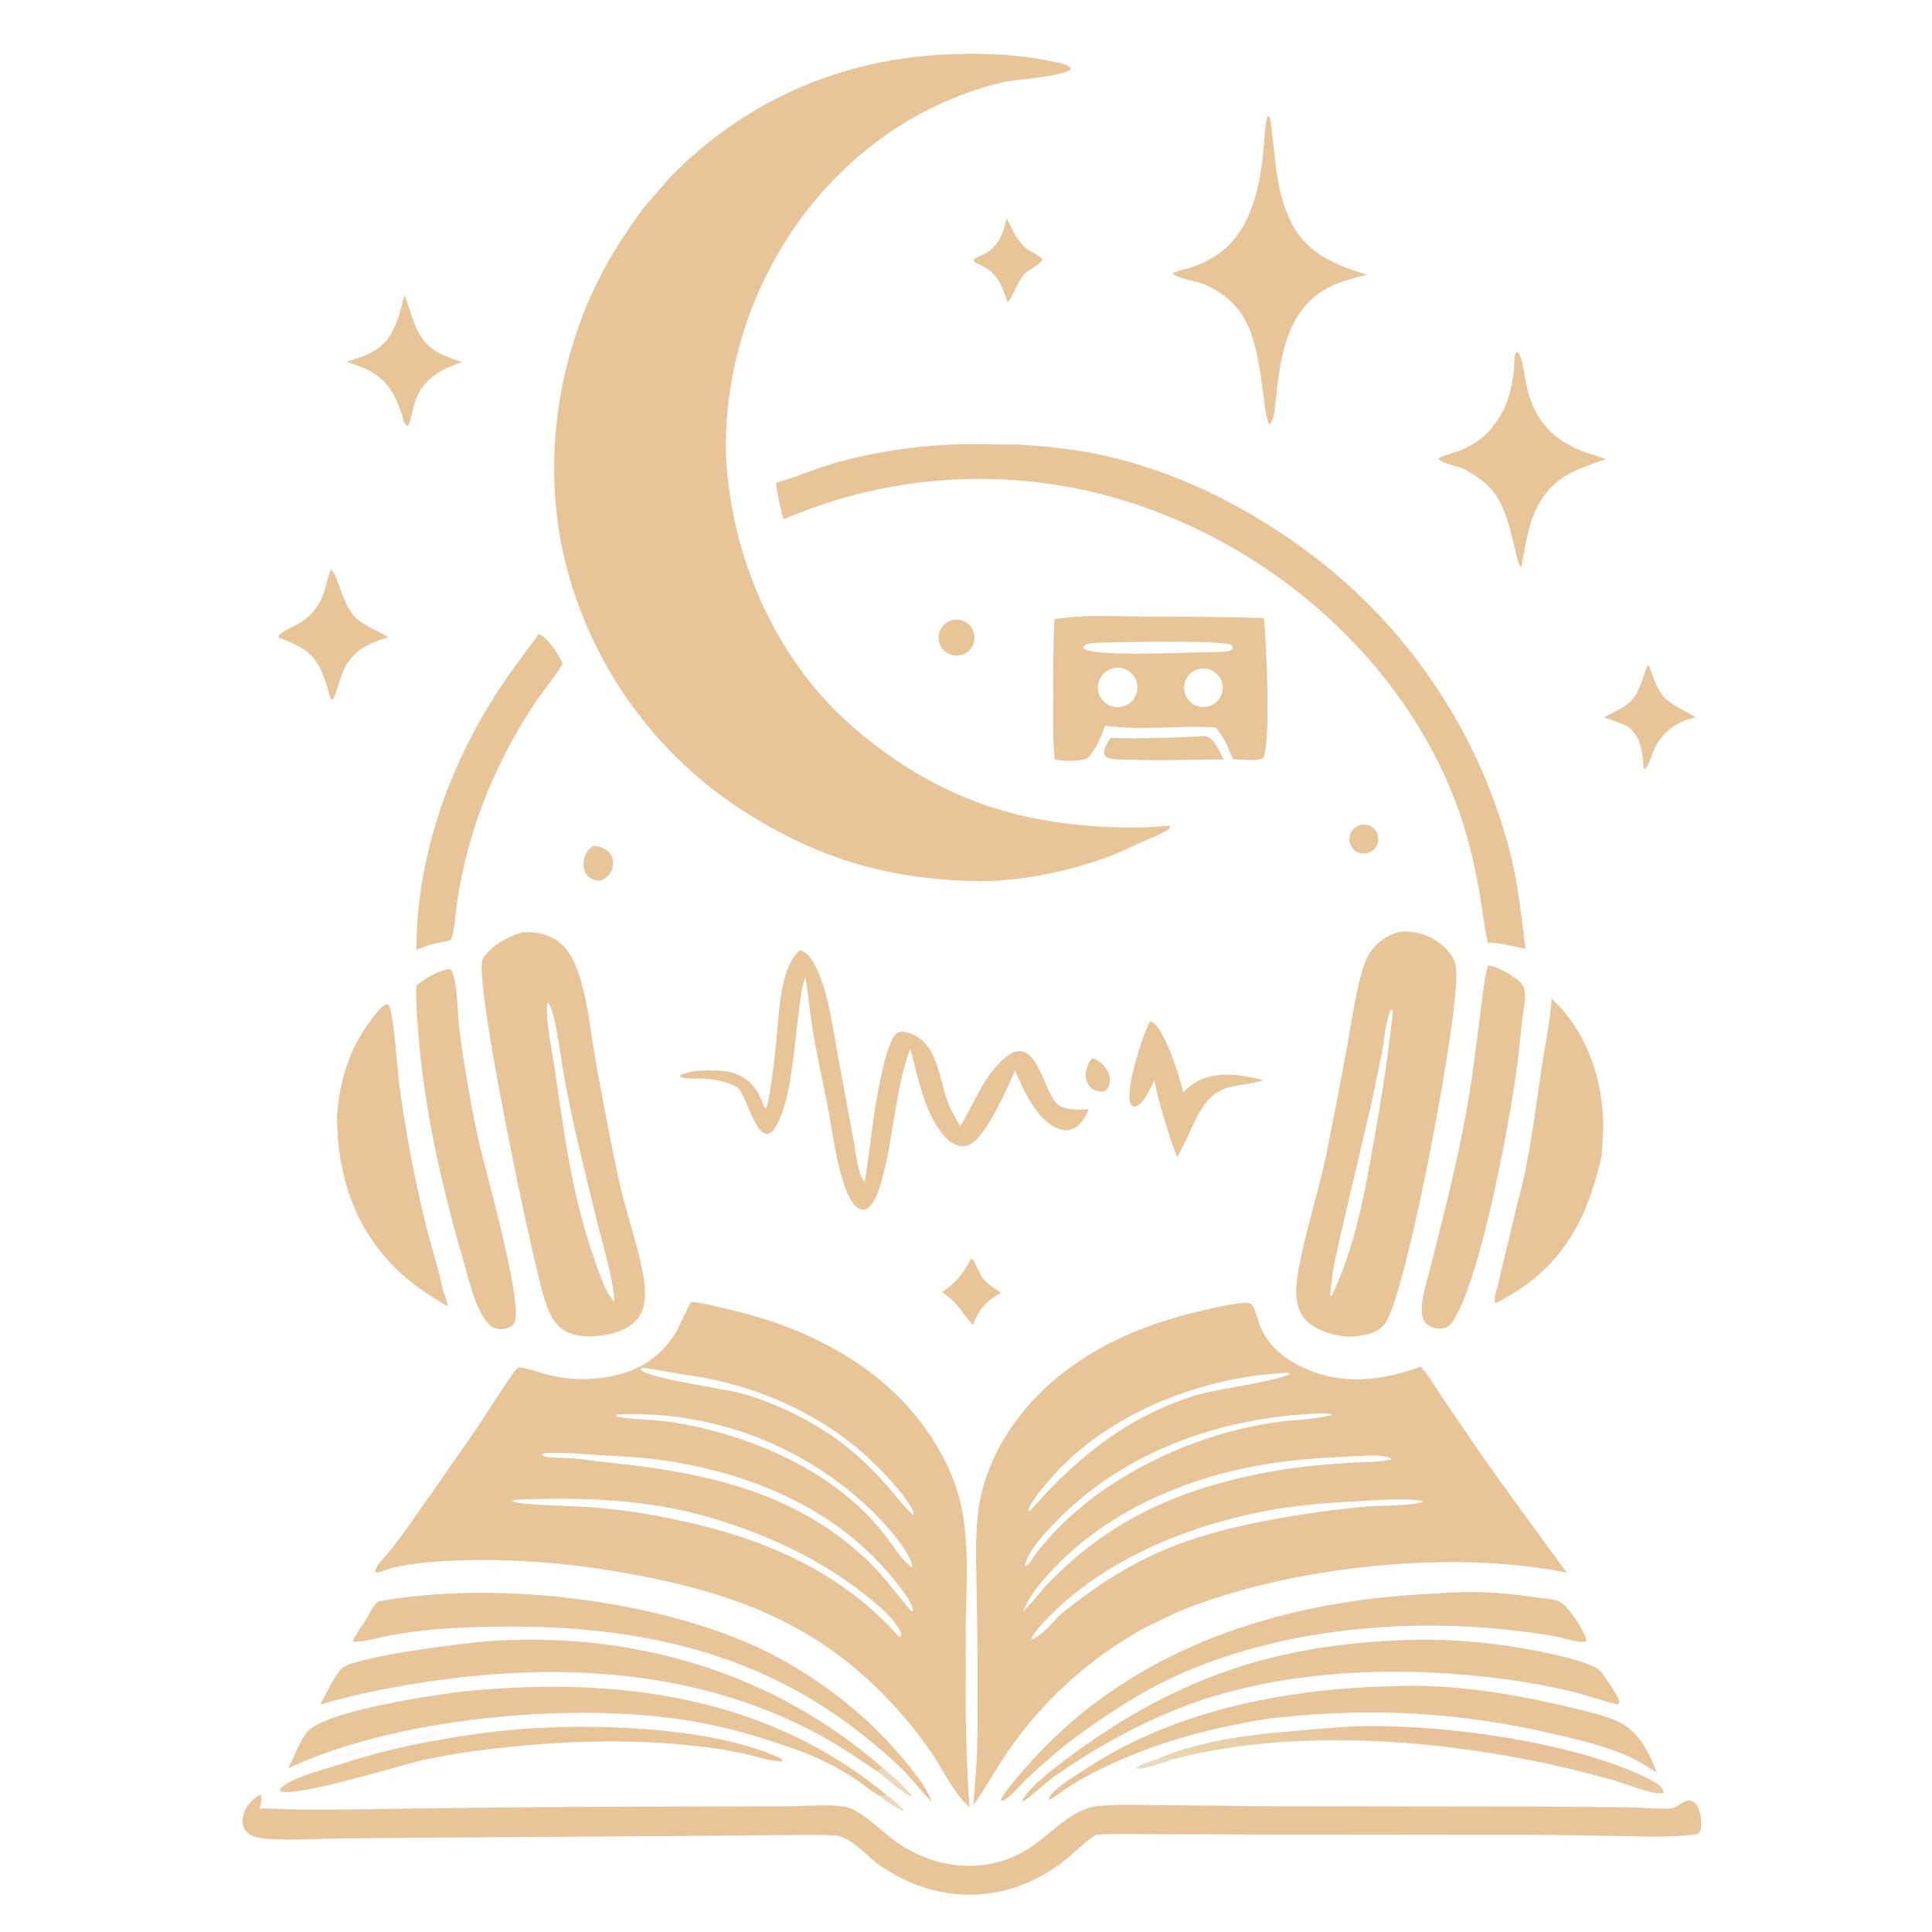 <?xml version="1.0" encoding="utf-8" ?>
<svg xmlns="http://www.w3.org/2000/svg" xmlns:xlink="http://www.w3.org/1999/xlink" width="500" height="500">
	<path fill="#E8C499" d="M166.528 53.836C169.479 50.537 172.16 47.069 175.341 43.969C194.12 25.666 217.635 15.599 243.803 14.142C253.238 13.616 263.24 13.951 272.494 15.93C273.772 16.204 275.693 16.439 276.698 17.294C277.039 17.584 276.925 17.465 277.038 17.962C275.539 19.729 262.561 20.6 259.483 21.295C255.841 22.151 252.262 23.256 248.771 24.601C217.801 36.349 195.88 64.678 189.663 96.875C188.149 104.718 187.431 113.032 188.081 121.011C190.179 146.762 201.777 172.124 221.71 188.974C239.523 204.032 258.145 211.831 281.434 213.683C287.834 214.192 294.403 214.39 300.803 213.846C301.488 213.788 302.158 213.742 302.846 213.743C302.675 214.386 302.703 214.471 302.114 214.829C300.037 216.096 297.593 216.959 295.375 217.964C292.777 219.141 290.214 220.406 287.55 221.433C277.238 225.406 265.395 227.838 254.34 228.06C232.872 227.885 214.842 223.358 196.288 212.274C171.414 197.727 153.435 173.788 146.397 145.845C139.686 119.02 144.506 89.122 158.689 65.484C161.128 61.487 163.744 57.601 166.528 53.836Z"/>
	<path fill="#E8C499" d="M322.371 337.127C322.848 337.171 323.204 337.196 323.642 337.414C324.637 337.907 325.546 341.62 325.938 342.699C327.916 348.139 332.353 351.668 337.504 354.045C347.331 358.581 357.811 357.357 367.669 353.683C369.624 355.798 371.117 358.468 372.729 360.854L381.342 373.517C389.162 384.848 397.366 395.885 405.487 406.996C375.923 401.028 335.835 405.25 307.668 416.009C303.643 417.546 299.758 419.57 295.904 421.485C281.665 429.354 269.491 440.483 260.38 453.961C257.422 458.246 255.008 462.921 251.953 467.126C252.076 463.326 252.578 459.513 252.75 455.704C253.067 448.718 253.026 441.728 253.012 434.737C252.993 426.871 252.906 419.005 252.749 411.141C252.634 403.089 252.143 394.676 253.957 386.771C255.91 378.261 260.405 370.3 266.121 363.755C277.894 350.275 294.777 342.758 311.973 338.987C315.41 338.233 318.853 337.377 322.371 337.127ZM353.579 388.392C345.626 388.789 337.698 389.289 329.838 390.634C308.214 394.332 284.551 403.814 269.558 420.419C268.575 421.508 267.534 422.673 266.976 424.045L267.183 424.237C270.251 422.88 272.409 419.654 274.898 417.472C292.302 403.424 306.357 397.551 328.246 393.452C336.487 391.889 344.796 390.713 353.147 389.928C356.399 389.64 366.264 389.736 368.402 388.59C365.886 387.629 356.612 388.178 353.579 388.392ZM269.839 411.35C286.547 393.149 306.152 384.819 330.125 380.641C336.433 379.541 342.746 378.987 349.132 378.576C352.433 378.363 356.045 378.436 359.293 377.889C359.702 377.82 359.913 377.898 360.076 377.48C357.634 376.309 353.54 376.755 350.874 376.861C343.202 377.186 335.596 377.623 328.007 378.851C307.179 382.222 286.182 391.152 271.753 406.921C269.065 409.859 266.239 413.223 264.841 417.005C266.66 415.266 268.229 413.279 269.839 411.35ZM267.799 402.482C281.872 383.727 307.247 371.351 330.072 368.099C334.936 367.406 339.994 367.445 344.754 366.172C344.569 365.917 344.691 365.996 344.335 365.938C342.64 365.661 340.923 365.796 339.216 365.892C313.522 367.325 288.307 376.866 270.856 396.356C268.8 398.652 265.69 402.241 265.219 405.408C266.197 405.202 267.239 403.322 267.799 402.482ZM267.204 390.316C279.18 376.651 293.044 365.767 310.766 360.74C314.63 359.644 331.933 357.143 333.777 355.551C333.369 355.157 333.208 355.263 332.661 355.266C332.382 355.268 332.133 355.295 331.861 355.354C310.315 356.622 286.934 365.791 272.368 382.107C271.072 383.559 266.265 389.054 266.15 390.903C266.145 390.974 266.16 391.046 266.165 391.117C266.686 390.973 266.864 390.72 267.204 390.316Z"/>
	<path fill="#E8C499" d="M112.345 385.561C115.835 380.271 119.635 375.172 123.19 369.922C126.401 365.179 129.39 360.211 132.728 355.567C133.183 354.935 133.618 354.289 134.275 353.861C137.237 354.174 140.115 355.482 143.035 356.099C151.341 357.855 162.321 356.849 169.105 351.42C171.571 349.487 173.642 347.096 175.205 344.379C175.706 343.493 178.463 337.203 178.904 337.025C179.115 336.94 179.968 337.039 180.209 337.067C182.909 337.387 185.748 338.238 188.419 338.838C207.862 343.204 227.109 352.698 239.085 369.135C243.564 375.282 247.142 382.266 248.759 389.737C251.018 400.168 249.964 411.879 249.923 422.515C249.866 437.539 249.806 452.707 250.917 467.691L250.634 467.446C246.783 464.064 244.087 458.002 241.151 453.715C237.895 448.957 234.267 444.465 230.3 440.282C211.092 419.778 189.056 411.975 161.963 407.115C146.617 404.362 130.443 403.121 114.866 404.01C110.506 404.259 106.078 404.732 101.81 405.676C100.609 405.942 98.137 407.139 97.101 406.9C97.062 406.132 97.562 405.448 97.91 404.765C103.247 399.15 107.712 391.833 112.345 385.561ZM133.269 388.134L132.516 388.492C134.113 389.49 148.318 389.77 151.262 389.949C159.717 390.462 167.977 391.762 176.248 393.556C197.849 398.242 217.752 406.754 232.666 423.598L233.137 423.571C233.336 422.994 233.215 422.691 232.954 422.156C231.452 419.079 228.378 416.444 225.815 414.284C213.764 404.131 199.1 397.294 184.079 392.821C167.684 387.938 150.258 387.43 133.269 388.134ZM235.801 416.981L236.253 416.828C236.33 414.11 229.305 406.303 227.254 404.142C212.366 388.454 190.965 380.441 169.88 377.685C165.16 377.069 160.351 376.907 155.602 376.613C152.356 376.412 149.093 376.094 145.843 376.014C144.11 375.968 142.376 375.993 140.645 376.09L140.176 376.54C141.307 377.524 146.108 377.24 147.713 377.372C150.877 377.631 153.999 378.152 157.154 378.472C181.882 380.979 205.133 385.759 223.951 403.309C228.378 407.438 231.919 412.36 235.801 416.981ZM236.053 405.668C236.005 401.65 228.235 393.541 225.463 390.826C208.738 374.719 186.374 365.797 163.155 365.968C161.892 365.985 160.627 365.991 159.37 366.12L159.632 366.685C164.87 367.478 170.163 367.365 175.433 368.288C195.502 371.804 217.354 381.427 229.725 398.211C231.589 400.741 233.488 403.825 236.053 405.668ZM236.328 392.171C236.574 391.117 236.044 390.42 235.493 389.541C233.683 386.652 231.373 384.066 229.055 381.576C217.379 369.035 201.938 360.913 185.297 357.192C181.401 356.321 177.416 355.791 173.477 355.146C171 354.741 168.454 354.102 165.94 354.042L165.866 354.574C168.626 356.96 187.812 359.334 192.877 360.868C199.828 362.974 206.704 366.148 212.865 369.987C218.754 373.656 224.264 378.529 228.875 383.726C231.376 386.546 233.621 389.529 236.328 392.171Z"/>
	<path fill="#E8C499" d="M67.354 464.43C68.019 465.535 67.476 466.895 67.205 468.059C70.339 467.967 73.532 468.251 76.673 468.296C82.478 468.38 88.299 468.303 94.105 468.245C121.108 467.79 148.115 467.555 175.123 467.542L204.326 467.464C208.812 467.44 214.805 466.785 219.131 467.688C222.678 468.428 228.576 474.255 231.835 476.593C242.071 483.937 255.6 485.274 266.38 478.311C272.175 474.569 277.253 467.997 284.601 467.356C289.47 466.931 294.489 467.129 299.376 467.162C308.134 467.214 316.891 467.312 325.649 467.455L399.5 467.543L421.757 467.737C425.138 467.8 428.637 468.159 432.005 468.061C434.149 467.999 435.212 466.061 437.019 465.957C437.707 465.918 438.29 466.224 438.746 466.718C440.031 468.111 440.326 470.639 440.269 472.444C440.239 473.414 440.13 473.954 439.444 474.619C433.512 475.604 426.129 475.295 420.081 475.194C412.453 475.036 404.825 474.919 397.196 474.845L329.608 474.773L300.537 474.693C294.927 474.689 289.24 474.499 283.641 474.824C280.413 476.885 277.629 479.97 274.523 482.283C267.337 487.635 258.641 490.665 249.627 490.322C241.647 490.019 234.504 487.39 227.93 482.926C224.351 480.495 220.286 475.214 215.886 474.994C211.841 474.792 207.727 474.916 203.673 474.913L174.453 475.17L109.482 475.596L86.665 475.805C80.962 475.906 72.427 476.482 67.045 475.594C65.634 475.361 64.158 474.741 63.369 473.486C62.651 472.344 62.624 470.925 62.979 469.656C63.613 467.391 65.327 465.545 67.354 464.43Z"/>
	<path fill="#E8C499" d="M362.814 241.063C366.25 241.005 369.31 241.756 372.134 243.773C374.26 245.291 376.433 247.597 376.81 250.268C378.251 260.454 363.791 335.855 358.41 342.585C356.263 345.271 352.995 345.626 349.812 345.94C346.71 345.966 342.931 345.023 340.252 343.445C338.078 342.164 336.486 340.299 335.868 337.827C335.263 335.406 335.397 332.726 335.785 330.281C337.43 319.929 341.075 309.148 343.247 298.742C345.098 289.598 346.866 280.436 348.552 271.259C349.576 265.576 350.4 259.811 351.759 254.198C352.376 251.651 353.208 248.602 354.662 246.399C356.489 243.63 359.567 241.655 362.814 241.063ZM344.59 335.437C350.805 322.733 353.302 308.119 355.741 294.311C357.659 283.444 359.337 272.725 360.475 261.747C360.241 261.217 360.4 261.399 360.09 261.134C358.566 264.14 358.334 268.76 357.7 272.08C356.973 275.801 356.208 279.515 355.406 283.221C353.022 294.198 350.248 305.088 347.771 316.043C346.409 322.068 344.595 328.98 344.274 335.129L344.59 335.437Z"/>
	<path fill="#E8C499" d="M135.082 241.298C138.331 241.1 141.356 241.553 144.117 243.416C147.327 245.58 148.954 249.401 150.078 252.979C152.011 259.127 152.685 265.654 153.73 271.994C154.916 279.185 156.317 286.371 157.732 293.52C158.857 299.206 159.952 305.031 161.431 310.633C162.966 316.444 164.891 322.27 166.116 328.146C166.883 331.822 167.737 337.4 165.453 340.709C163.46 343.597 159.775 344.99 156.442 345.544C153.126 345.975 149.863 346.194 146.752 344.699C143.477 343.125 142.222 340.118 141.12 336.87C138.101 327.968 122.373 253.177 124.929 248.237C126.645 244.919 131.631 242.338 135.082 241.298ZM158.998 336.908C158.854 331.303 155.986 322.13 154.59 316.389C151.327 302.979 147.765 289.421 145.529 275.804C145.027 272.747 143.565 261.336 141.908 259.592C141.85 259.531 141.777 259.485 141.712 259.431C140.971 262.81 142.855 271.911 143.416 275.682C146.006 293.115 147.847 308.826 153.73 325.63C154.899 328.968 156.039 332.546 157.906 335.566C158.22 336.074 158.541 336.517 158.998 336.908Z"/>
	<path fill="#E8C499" d="M200.8 124.985C206.463 123.373 211.879 120.92 217.635 119.367C227.757 116.721 238.15 115.245 248.609 114.968C253.559 114.848 258.513 115.133 263.462 115.03C266.816 115.385 270.195 115.42 273.535 115.904C298.101 118.511 321.613 129.751 340.988 144.749C365.615 163.919 383.173 190.73 390.903 220.966C392.914 229.096 393.763 237.256 394.812 245.54C391.605 244.986 388.328 243.939 385.066 243.973C384.013 239.199 383.475 234.272 382.613 229.455C381.075 220.864 378.748 212.192 375.364 204.138C361.943 172.194 334.355 146.693 302.458 133.676C270.509 120.451 234.569 120.709 202.814 134.393C201.847 131.369 201.288 128.118 200.8 124.985Z"/>
	<path fill="#E8C499" d="M278.406 159.601C284.289 159.239 290.344 159.525 296.24 159.567C306.527 159.545 316.814 159.671 327.097 159.944C327.678 165.753 329.049 192.708 326.848 196.266C324.879 197.047 321.264 196.543 319.099 196.495L317.236 192.159C316.496 190.806 315.586 189.552 314.715 188.28C305.22 187.662 295.437 189.12 286.008 187.815C284.816 190.882 283.705 193.959 281.353 196.343C278.548 197.096 275.823 197.028 272.973 196.616C272.402 191.394 272.575 186.071 272.572 180.822C272.568 173.962 272.511 167.047 272.901 160.198C274.728 159.956 276.574 159.799 278.406 159.601ZM316.062 168.726C316.998 168.633 318.018 168.646 318.829 168.127C319.043 167.487 319.06 167.525 318.763 166.921C316.238 165.565 288.439 166.203 283.86 166.342C282.751 166.428 281.191 166.382 280.44 167.339C280.386 167.407 280.351 167.487 280.306 167.561C280.671 168.146 281.069 168.229 281.713 168.396C287.346 169.858 309.159 168.792 316.062 168.726ZM284.482 179.739C285.327 181.934 287.562 183.269 289.895 182.971C292.674 182.617 294.649 180.092 294.323 177.309C293.997 174.527 291.491 172.527 288.705 172.825C287.127 172.994 285.718 173.887 284.89 175.241C284.063 176.596 283.912 178.258 284.482 179.739ZM312.632 182.837C315.306 182.179 316.942 179.48 316.288 176.806C315.635 174.131 312.938 172.491 310.263 173.141C307.582 173.792 305.938 176.495 306.592 179.175C307.247 181.855 309.953 183.495 312.632 182.837Z"/>
	<path fill="#E8C499" d="M207.031 245.899C209.235 246.505 210.632 249.022 211.506 250.984C214.544 257.807 215.539 266.044 216.862 273.337L221.005 295.654C221.541 298.493 221.944 303.644 223.682 305.886C224.102 305.492 226.082 288.802 226.503 286.493C227.096 283.241 229.384 268.879 232.242 267.324C233.012 266.905 233.801 266.957 234.623 267.165C242.401 269.136 242.848 278.088 244.986 284.386C245.847 286.923 247.152 289.153 248.494 291.452C251.771 286.271 253.886 280.22 258.108 275.686C259.496 274.196 261.685 272.001 263.848 272.029C268.878 272.094 270.432 282.584 273.488 285.585C275.412 287.473 279.23 287.173 281.739 287.093C281.708 287.167 281.677 287.241 281.645 287.314L281.483 287.68C280.714 289.445 279.468 291.32 277.641 292.129C276.369 292.692 275.036 292.57 273.773 292.052C268.228 289.776 264.836 282.09 262.701 276.982C260.804 281.411 255.411 293.695 251.235 296.039C250.205 296.617 249.016 296.791 247.878 296.443C244.553 295.427 242.268 291.249 240.765 288.373C238.567 283.836 236.923 276.442 235.562 271.39C231.831 281.526 231.386 292.775 228.764 303.254C228.051 306.107 226.838 311.369 224.135 312.985C223.332 313.111 222.736 313.055 222.043 312.618C219.864 311.244 218.633 307.113 217.892 304.71C216.137 299.02 215.458 292.934 214.345 287.093C212.952 279.79 211.249 272.536 210.122 265.184C209.493 261.086 209.205 256.971 208.425 252.889C207.355 255.591 207.106 258.993 206.721 261.86C205.672 269.674 205.075 280.204 202.579 287.455C202.005 289.123 200.739 292.623 199.036 293.334C195.808 294.682 192.979 283.762 191.31 281.848C189.834 280.155 184.598 279.313 182.416 279.165C180.605 279.042 177.564 279.412 175.936 278.598L176.113 278.265C179.03 276.853 183.623 276.905 186.829 277.146C191.293 277.482 194.763 279.716 196.667 283.813C197.132 284.812 197.444 286.136 198.159 286.97C198.969 285.39 199.157 282.946 199.452 281.164C200.152 276.942 200.577 272.66 201.006 268.403C201.652 261.976 201.866 250.374 207.031 245.899Z"/>
	<path fill="#E8C499" d="M401.572 258.427C402.15 258.987 402.716 259.56 403.269 260.144C411.144 268.457 414.769 279.828 414.915 291.119C414.95 293.789 414.583 296.474 414.51 299.146C411.071 314.263 405.467 326.02 391.904 334.556C390.289 335.563 388.623 336.488 386.913 337.324C386.838 336.746 386.855 336.133 386.834 335.549C387.759 332.651 388.322 329.571 389.044 326.611C390.327 321.498 391.562 316.373 392.747 311.237C395.897 299.992 397.267 287.792 398.977 276.261C399.851 270.372 401.181 264.357 401.572 258.427Z"/>
	<path fill="#E8C499" d="M87.222 289.021C87.837 279.989 90.208 271.805 95.682 264.461C96.701 263.094 97.771 261.526 99.098 260.434C99.6 260.022 99.847 259.875 100.492 259.916C101.967 261.992 102.801 276.719 103.281 280.3C104.873 292.219 107.078 304.047 109.888 315.738C111.379 321.863 113.416 327.99 114.723 334.132C115.299 335.406 115.605 336.767 115.96 338.114C111.17 335.401 106.421 332.206 102.489 328.345C91.611 317.664 87.335 303.984 87.222 289.021Z"/>
	<path fill="#E8C499" d="M376.177 412.114C383.736 411.745 390.94 412.429 398.411 413.514C399.785 413.714 401.627 413.769 402.914 414.211C403.643 414.462 404.296 414.923 404.873 415.426C406.487 416.829 410.447 422.663 410.603 424.746C409.069 425.473 404.087 423.744 402.284 423.437C370.11 417.961 332.816 420.331 302.998 434.343C295 438.102 287.795 442.854 280.612 447.962C275.186 451.75 270.163 456.152 265.363 460.696C263.802 462.174 261.315 465.468 259.356 466.09L259.023 465.873C259.561 463.995 264.795 458.177 266.396 456.382C289.12 430.892 320.238 418.233 353.589 413.908C361.098 412.935 368.626 412.547 376.177 412.114Z"/>
	<path fill="#E8C499" d="M385.064 249.873C387.256 250.061 389.693 251.467 391.501 252.675C392.902 253.612 394.302 254.652 394.581 256.415C395.001 259.079 394.075 262.091 393.827 264.773C393.368 269.728 392.843 274.722 392.107 279.645C390.044 293.426 382.924 332.019 375.688 342.434C375.441 342.687 375.196 342.95 374.909 343.16C373.846 343.937 372.446 343.978 371.208 343.678C370.134 343.418 369.086 342.744 368.534 341.768C366.841 338.772 369.239 331.752 370.037 328.605C373.898 313.369 377.853 298.193 380.345 282.656C381.475 275.612 382.276 268.503 383.206 261.43C383.706 257.628 384.062 253.571 385.064 249.873Z"/>
	<path fill="#E8C499" d="M116.075 250.751C116.157 250.768 116.242 250.772 116.32 250.801C116.847 250.997 116.94 251.156 117.116 251.672C118.442 255.561 118.325 260.346 118.698 264.412C119.082 268.208 119.596 271.99 120.238 275.752C121.314 282.205 122.418 288.721 123.848 295.104C125.48 302.386 135.58 337.729 133.139 342.263C132.738 343.007 131.989 343.521 131.19 343.753C129.602 344.215 128.306 343.936 126.914 343.131C126.717 342.941 126.619 342.857 126.449 342.66C122.771 338.405 121.354 331.129 119.806 325.819C114.305 306.953 109.86 287.365 108.287 267.741C107.947 263.499 107.575 259.229 107.799 254.972C110.492 252.95 112.774 251.534 116.075 250.751Z"/>
	<path fill="#E8C499" d="M97.859 414.444C127.372 409.064 168.064 413.693 195.301 425.969C195.57 426.081 195.836 426.194 196.101 426.319C211.126 433.43 225.132 444.168 235.427 457.254C237.553 459.956 240.051 463.106 241.199 466.368C238.876 464.104 236.886 461.445 234.644 459.089C231.231 455.502 227.419 452.284 223.558 449.191C192.173 424.054 154.985 419.188 116 421.427C111.16 421.724 106.342 422.295 101.567 423.137C98.789 423.647 96.016 424.421 93.221 424.8C92.546 424.891 92.003 424.955 91.335 424.769C91.543 423.736 92.617 422.612 93.066 421.585C93.097 421.514 93.127 421.442 93.157 421.37C95.047 419.25 95.739 416.4 97.859 414.444Z"/>
	<path fill="#E8C499" d="M366.502 424.368C373.948 424.266 381.391 424.731 388.767 425.758C393.531 426.41 411.938 429.406 414.395 432.725C415.535 434.264 419.29 439.339 419.072 440.902C418.903 440.959 418.744 441.078 418.566 441.073C417.713 441.052 409.246 438.363 407.441 437.921C399.956 436.091 392.156 434.802 384.499 433.958C357.897 431.027 327.615 432.553 302.687 443.108C292.259 447.441 282.114 453.264 272.861 459.734C270.134 461.641 267.226 464.712 264.666 466.265L264.616 465.935C265.22 464.87 265.893 463.93 266.731 463.037C270.501 459.022 279.347 452.637 284.212 449.378C310.425 431.816 335.078 425.098 366.502 424.368Z"/>
	<path fill="#E8C499" d="M82.909 441.124C84.201 438.658 86.504 433.922 88.254 431.931C91.105 428.686 121.656 425.016 127.367 424.658C164.458 422.332 200.434 432.929 228.553 457.646L226.968 458.423C222.088 455.126 217.225 451.772 212.041 448.964C181.371 432.354 146.075 430.106 112.058 435.022C102.27 436.436 92.4 438.314 82.909 441.124Z"/>
	<path fill="#E8C499" d="M328.073 29.922C328.549 30.326 328.716 30.757 328.808 31.362C330.21 40.579 329.921 49.568 334.47 58.17C338.494 65.778 345.971 68.722 353.782 71.105C350.695 71.89 347.549 72.622 344.659 73.99C332.901 79.557 331.375 92.231 330.137 103.803C329.929 105.751 329.915 108.503 328.425 109.936C327.474 107.359 327.255 104.254 326.875 101.531C325.176 89.389 324.003 78.583 311.29 73.436C309.693 72.789 304.236 71.953 303.45 70.746C304.691 70.07 306.451 69.776 307.828 69.357C309.756 68.77 311.689 67.911 313.443 66.921C323.122 61.461 325.775 50.101 326.883 39.851C327.232 36.626 327.205 33.044 328.073 29.922Z"/>
	<path fill="#E8C499" d="M74.546 457.652C76.276 454.701 77.406 450.675 79.603 448.126C84.273 442.708 113.731 438.316 121.701 437.567C160.33 433.938 198.681 439.069 229.491 464.573C228.547 464.935 228.207 464.631 227.286 464.537C225.16 463.374 223.15 461.591 221.1 460.244C216.363 457.16 211.277 454.648 205.949 452.761C196.179 449.251 186.641 446.517 176.338 444.992C146.518 440.575 102.127 444.664 74.546 457.652Z"/>
	<path fill="#E8C499" d="M360.794 436.383C375.597 435.652 392.637 438.515 406.998 442.018C410.829 442.953 414.899 443.83 418.516 445.426C423.99 447.841 426.741 453.382 428.782 458.758C426.481 457.359 424.416 455.888 421.941 454.758C415.673 451.897 408.823 450.295 402.132 448.77C379.115 443.296 355.326 441.828 331.811 444.432C328.295 444.636 324.586 445.391 321.127 446.046C306.654 448.785 292.721 453.318 279.791 460.48C276.94 462.06 274.317 464.107 271.561 465.855L271.521 465.384C271.761 464.834 271.992 464.403 272.419 463.973C274.895 461.482 278.423 459.475 281.36 457.547C304.396 442.431 333.632 436.928 360.794 436.383Z"/>
	<path fill="#E8C499" d="M139.461 164.112C141.915 165.171 144.588 169.401 145.631 171.754C143.436 175.529 140.362 178.945 137.964 182.64C130.345 194.38 124.646 206.592 121.053 220.132C119.824 224.771 118.871 229.479 118.2 234.231C117.79 237.069 117.766 240.179 116.874 242.908C116.84 243.013 116.804 243.116 116.769 243.22C115.322 243.71 113.803 243.949 112.306 244.237C110.742 244.583 109.238 245.249 107.746 245.826C107.843 221.908 115.923 198.848 128.845 178.878C132.12 173.819 135.874 168.958 139.461 164.112Z"/>
	<path fill="#E8C499" d="M391.936 93.245C392.006 92.448 391.96 91.705 392.551 91.1C393.071 91.27 392.907 91.114 393.157 91.622C394.245 93.828 394.496 96.991 394.988 99.405C396.737 108.002 401.206 113.518 409.406 116.704C411.445 117.496 413.566 118.129 415.644 118.814C407.526 121.602 401.448 123.541 397.5 131.855C395.322 136.44 394.688 141.861 393.678 146.787C391.908 145.377 391.369 132.312 385.626 126.238C383.765 124.271 381.591 122.946 379.277 121.581C377.557 120.567 373.311 120.166 372.3 118.696C373.334 117.384 382.135 117.041 387.13 109.298C390.39 105.327 391.856 98.263 391.936 93.245Z"/>
	<path fill="#E8C499" d="M108.796 451.167C117.318 449.577 125.795 448.199 134.446 447.509C153.466 445.993 184.831 446.867 202.297 455.189L202.505 455.622L202.34 455.834C198.98 455.805 195.304 454.425 192.009 453.72C188.298 452.948 184.552 452.352 180.784 451.934C162.542 449.784 143.908 450.6 125.697 452.778C120.23 453.443 114.795 454.357 109.411 455.518C103.387 456.879 77.208 465.089 72.614 463.595L72.421 463.177C74.312 460.019 86.527 457.297 90.282 455.916C96.285 453.979 102.622 452.458 108.796 451.167Z"/>
	<defs>
		<linearGradient id="gradient_0" gradientUnits="userSpaceOnUse" x1="367.695" y1="446.659" x2="364.901" y2="464.567">
			<stop offset="0" stop-color="#E8BF96"/>
			<stop offset="1" stop-color="#E8D7AE"/>
		</linearGradient>
	</defs>
	<path fill="url(#gradient_0)" d="M301.151 454.534C311.933 450.329 323.568 448.902 335.028 447.966C341.624 447.428 348.341 446.706 354.962 446.7C375.294 446.682 404.68 450.713 423.224 458.753C425.024 459.533 429.87 461.53 430.52 463.513C430.551 463.607 430.559 463.707 430.578 463.804C430.162 464.195 430.088 464.151 429.536 464.121C426.172 463.935 420.865 461.675 417.383 460.67C412.549 459.315 407.681 458.085 402.783 456.982C371.828 450.021 334.2 447.175 303.271 455.394C302.472 455.27 301.853 454.908 301.151 454.534Z"/>
	<path fill="#E8C499" d="M297.637 264.317C297.879 264.359 297.91 264.347 298.16 264.485C301.481 266.321 305.413 278.959 306.198 282.727C307.142 281.766 308.208 280.828 309.363 280.131C314.561 276.993 321.413 278.13 326.976 279.549C323.984 280.606 320.809 280.581 317.794 281.468C313.51 282.73 311.575 285.766 309.542 289.437C307.965 292.798 306.437 296.239 304.664 299.5C302.753 294.792 299.574 284.445 298.749 279.544C297.88 281.411 296.983 283.423 295.649 285.013C295.023 285.758 294.382 286.331 293.384 286.429C292.852 286.111 292.651 285.917 292.468 285.305C291.347 281.563 295.618 267.983 297.637 264.317Z"/>
	<path fill="#E8C499" d="M72.12 165.006L72.125 164.42C73.62 162.996 76.574 161.996 78.399 160.697C81.799 158.277 83.379 155.312 84.436 151.341C84.79 150.011 85.055 148.617 85.662 147.378C87.582 148.819 88.53 156.581 92.069 159.866C94.483 162.107 97.73 163.222 100.527 164.884C95.464 166.482 91.623 168.109 89.054 173.138C88.242 174.727 86.845 180.33 86.085 181.044L85.648 180.909L85.361 180.325C84.871 178.004 84.021 175.428 83.011 173.271C80.721 168.382 76.841 166.748 72.12 165.006Z"/>
	<path fill="#E8C499" d="M104.68 76.344C107.158 82.817 107.579 88.723 114.734 91.909C116.286 92.6 117.913 93.072 119.487 93.698C114.308 95.595 110.314 97.49 107.869 102.779C106.926 104.817 106.32 109.01 105.575 110.148L105.175 110.161C104.912 109.797 104.671 109.449 104.443 109.06C104.187 107.332 103.358 105.356 102.653 103.761C100.643 99.214 97.853 96.642 93.247 94.882C92.047 94.455 90.85 94.022 89.655 93.582C91.974 92.961 94.048 92.346 96.15 91.162C96.263 91.11 96.379 91.066 96.489 91.007C100.481 88.838 102.429 84.698 103.56 80.517C104.067 79.171 104.232 77.715 104.68 76.344Z"/>
	<path fill="#E8C499" d="M415.082 185.633C421.032 182.568 423.047 182.27 425.323 175.13C425.644 174.123 425.857 173.175 426.421 172.268L426.783 172.365C429.943 181.476 430.626 180.996 438.869 185.616C434.486 186.66 431.122 188.688 428.751 192.608C427.671 194.393 427.081 197.606 425.744 198.965L425.39 198.955C425.202 197.257 425.135 195.407 424.736 193.752C424.201 191.327 423.105 189.257 421.002 187.876C419.092 186.932 417.06 186.396 415.082 185.633Z"/>
	<path fill="#E8C499" d="M309.894 190.606C310.661 190.537 311.674 190.386 312.412 190.636C314.398 191.311 315.735 194.773 316.686 196.542C308.805 196.552 300.798 196.972 292.938 196.626C291.132 196.571 289.008 196.701 287.26 196.285C286.471 196.098 286.165 195.802 285.74 195.133C285.575 193.557 286.612 192.277 287.394 190.987C294.916 191.19 302.38 190.99 309.894 190.606Z"/>
	<path fill="#E8C499" d="M260.533 56.521C261.784 58.962 262.961 61.724 264.898 63.702C266.006 64.835 269.328 66.272 269.772 67.098C269.137 68.734 266.164 69.621 264.965 71.072C263.227 73.176 262.109 76.8 260.812 78.305C260.267 76.96 259.853 75.556 259.271 74.228C257.897 71.091 255.807 69.344 252.661 68.121L252.032 67.579L252.06 67.074C252.951 66.349 254.07 66.139 255.056 65.575C258.475 63.616 259.733 60.144 260.533 56.521Z"/>
	<path fill="#E8C499" d="M251.385 325.671C252.584 326.647 253.26 329.441 254.35 330.807C255.61 332.386 257.45 333.468 259.11 334.575C255.1 336.723 253.492 338.697 251.768 342.907C248.311 339.168 248.606 337.691 243.775 334.394C247.578 331.942 249.205 329.499 251.385 325.671Z"/>
	<path fill="#E8C499" d="M245.967 160.653C248.399 159.764 251.09 161.028 251.957 163.468C252.824 165.909 251.534 168.588 249.086 169.432C246.67 170.264 244.034 168.995 243.178 166.587C242.323 164.179 243.567 161.532 245.967 160.653Z"/>
	<path fill="#E8C499" d="M153.508 218.941C153.842 218.936 154.169 218.927 154.499 218.984C155.779 219.207 157.164 219.887 157.931 220.962C158.629 221.942 158.821 223.108 158.6 224.279C158.277 225.988 157.258 226.824 155.873 227.748C155.584 227.832 155.304 227.922 154.999 227.914C153.956 227.884 152.607 227.362 151.939 226.536C151.062 225.452 150.892 223.999 151.071 222.659C151.307 220.892 152.129 219.986 153.508 218.941Z"/>
	<path fill="#3B323B" fill-opacity="0.024" d="M90.282 455.916L90.187 455.675L90.402 455.297C90.857 455.236 91.211 455.091 91.631 454.911C91.54 454.683 86.753 455.588 85.808 454.945C85.495 454.732 85.602 454.729 85.56 454.295C86.007 453.999 99.175 451.181 100.273 451.061L100.497 451.501C104.104 451.215 111.352 447.178 114.705 448.226L114.67 448.696C113.056 450.073 107.612 450.173 105.321 450.632L105.258 450.921C106.588 451.42 107.6 450.561 108.796 451.167C102.622 452.458 96.285 453.979 90.282 455.916ZM92.539 454.734C94.72 454.106 96.918 453.549 99.102 452.936C99.874 452.719 100.77 452.825 101.437 452.354L100.926 451.87L100.474 451.898L100.472 452.217C100.398 452.223 100.325 452.227 100.251 452.233C97.663 452.447 95.075 453.454 92.558 454.077L92.383 453.644C92.229 454.135 92.234 454.151 92.413 454.634L92.539 454.734Z"/>
	<path fill="#E8C499" d="M351.767 213.604C353.067 213.165 354.503 213.473 355.509 214.407C356.515 215.34 356.929 216.75 356.588 218.079C356.247 219.408 355.205 220.444 353.874 220.778C351.926 221.267 349.939 220.131 349.373 218.203C348.807 216.276 349.864 214.246 351.767 213.604Z"/>
	<path fill="#E8C499" d="M282.735 273.864C284.173 274.34 285.409 275.286 286.243 276.55C286.998 277.689 287.453 278.963 287.16 280.332C286.951 281.307 286.541 281.961 285.726 282.52C284.536 282.499 283.236 282.402 282.326 281.531C281.428 280.67 280.949 279.359 280.991 278.125C281.043 276.579 281.603 274.928 282.735 273.864Z"/>
	<path fill="#E9D7BE" fill-opacity="0.98" d="M228.553 457.646C230.508 459.252 234.947 462.945 236.086 465.018C233.348 463.984 229.509 460.245 226.968 458.423L228.553 457.646Z"/>
	<path fill="#E9D7BE" fill-opacity="0.984" d="M227.286 464.537C228.207 464.631 228.547 464.935 229.491 464.573C231.174 465.84 232.802 467.16 234.132 468.808C231.48 467.73 229.528 466.302 227.286 464.537Z"/>
	<path fill="#E9D7BE" fill-opacity="0.98" d="M299.972 456.455C298.126 457.052 296.077 457.873 294.116 457.738L294.155 457.452C295.659 456.433 297.6 455.923 299.31 455.321L299.972 456.455Z"/>
	<path fill="#E9D7BE" fill-opacity="0.008" d="M189.877 475.375C191.977 475.039 212.47 475.001 214.118 475.375C213.04 475.797 191.705 475.632 189.877 475.375Z"/>
	<path fill="#E9D7BE" d="M299.31 455.321C299.919 455.034 300.523 454.776 301.151 454.534C301.853 454.908 302.472 455.27 303.271 455.394C302.181 455.767 301.092 456.182 299.972 456.455L299.31 455.321Z"/>
	<path fill="#0B010B" fill-opacity="0.016" d="M96.942 439.433C97.48 439.361 97.699 439.31 98.226 439.486C96.97 440.305 94.812 440.7 93.322 440.986L91.799 441.284L91.352 441.536L90.962 441.372L91.157 441.032C93.079 440.682 95.155 440.232 96.942 439.433Z"/>
	<path fill="#0B010B" fill-opacity="0.024" d="M326.443 438.233L326.551 438.331C324.893 439.166 322.858 439.038 321.054 439.679C321.026 439.255 320.994 439.475 321.196 439.029C322.953 438.614 324.643 438.38 326.443 438.233Z"/>
</svg>
